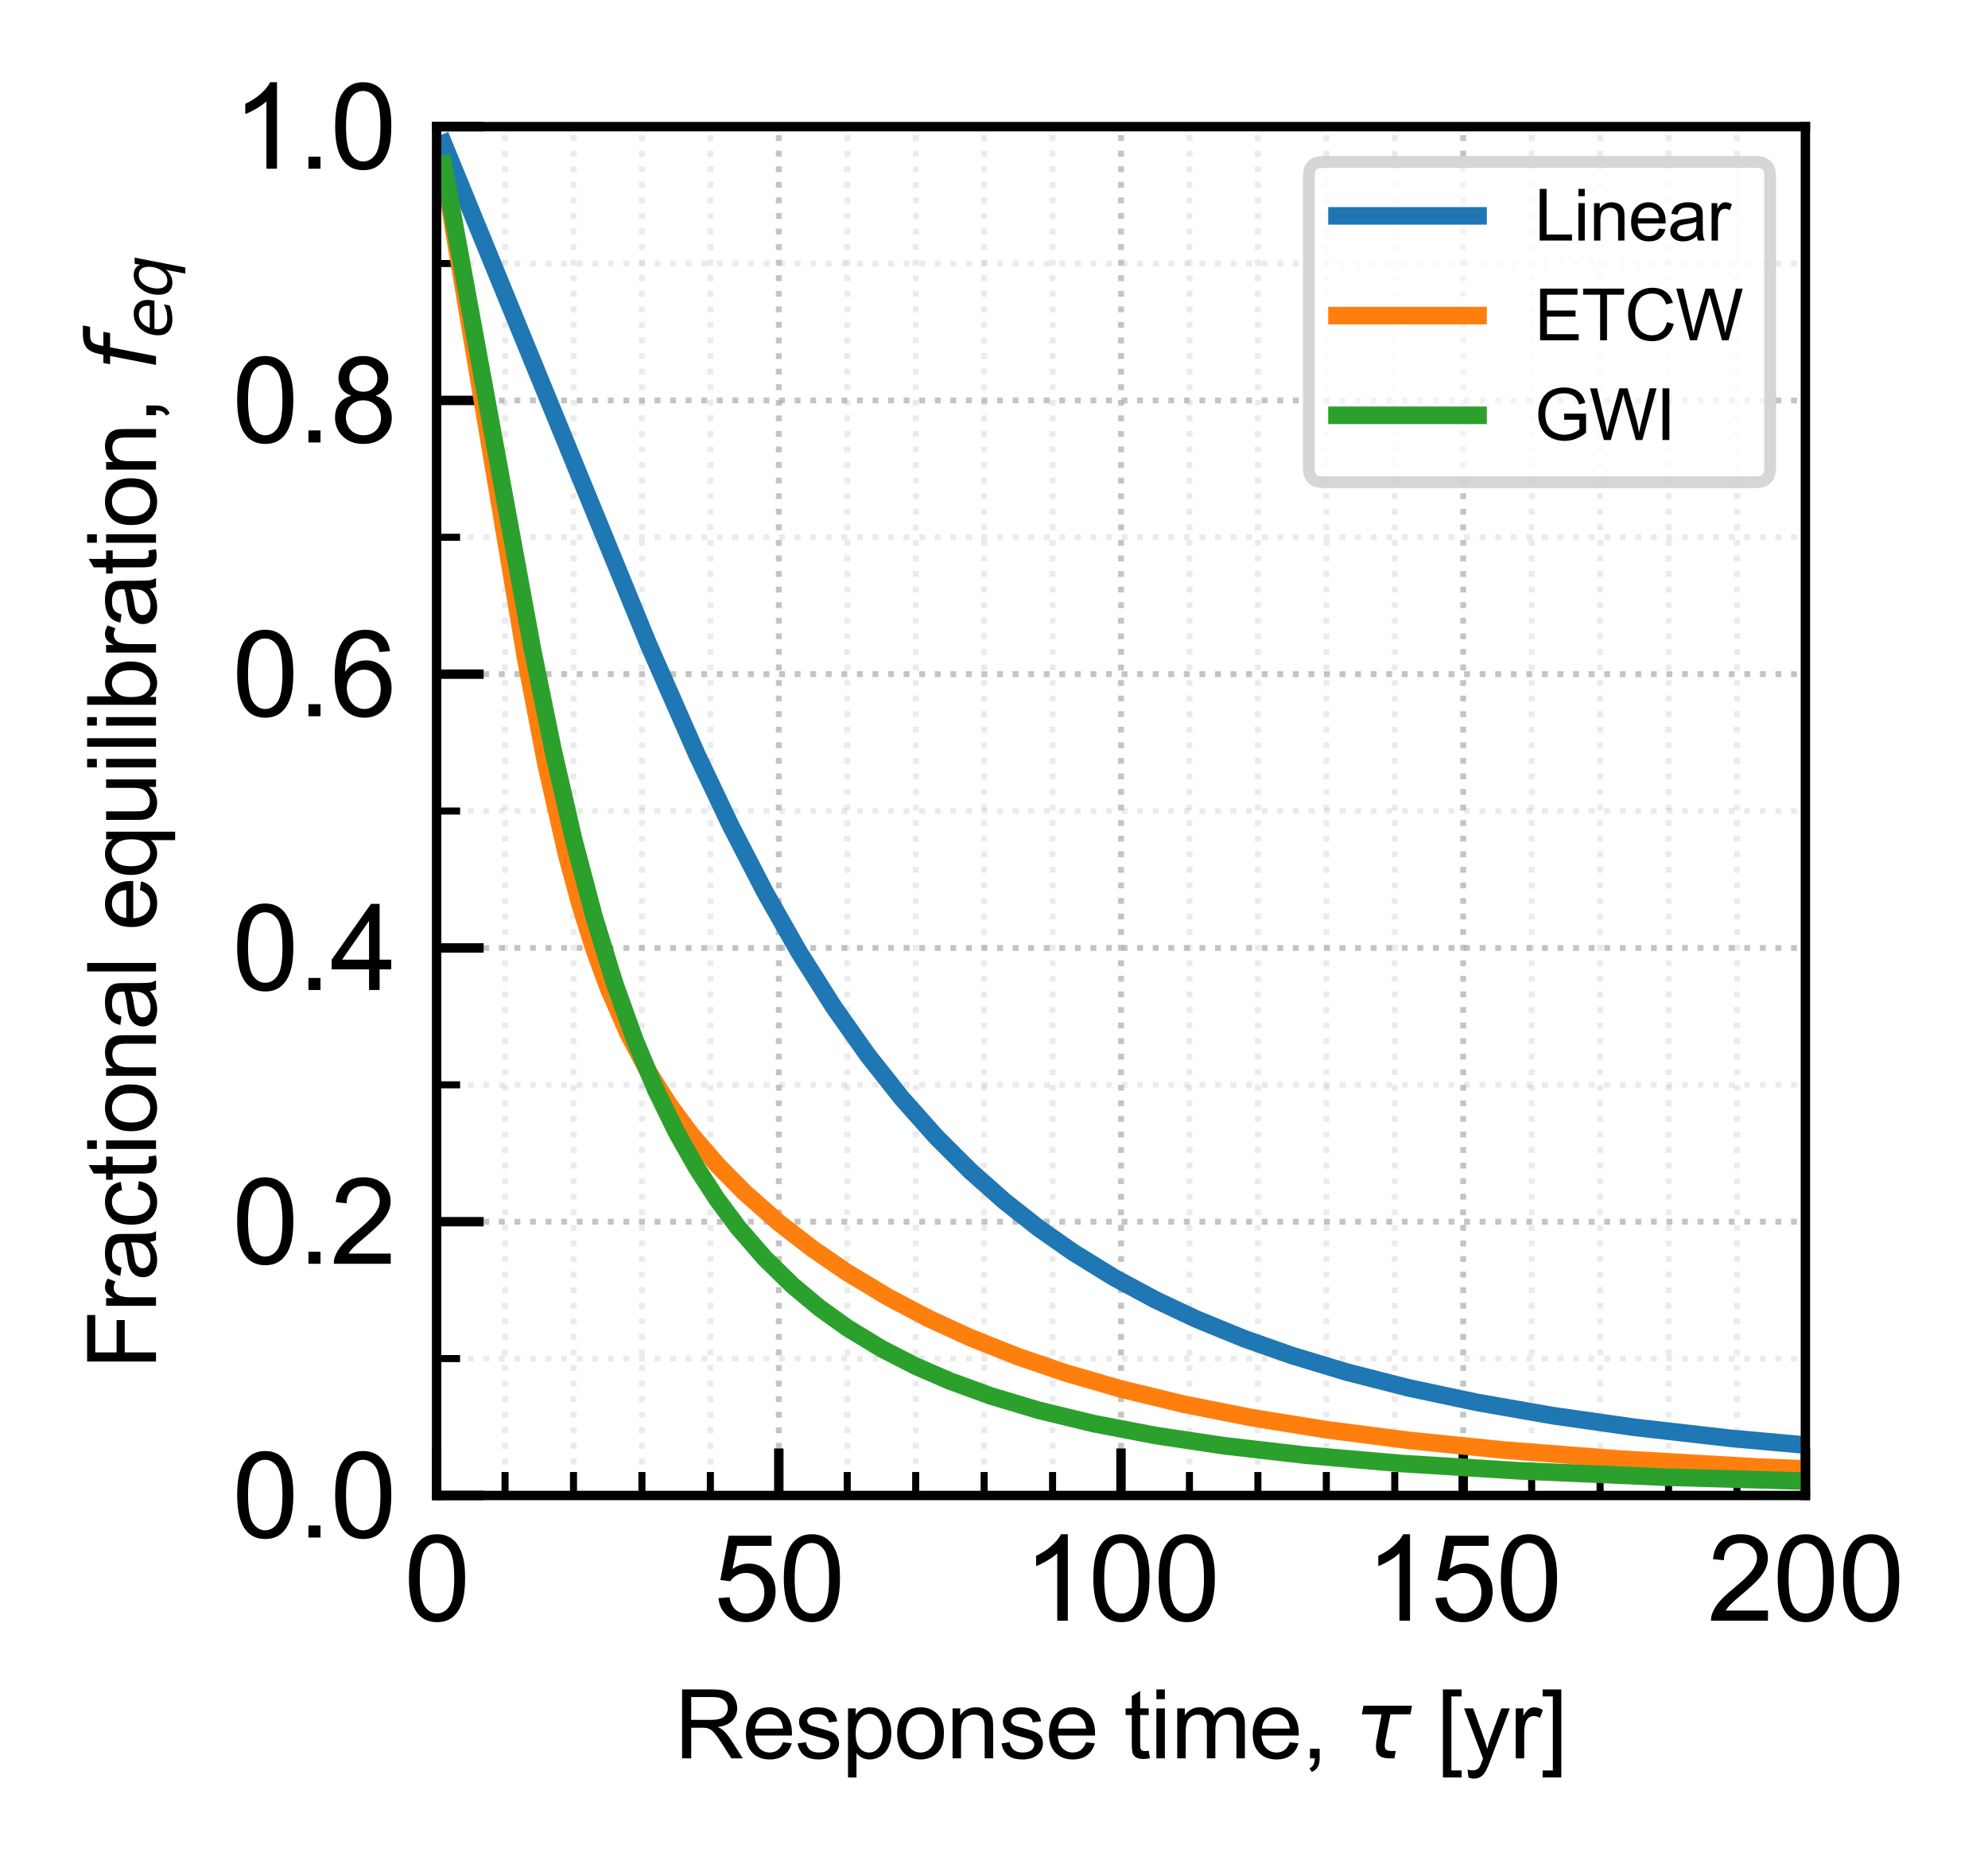 <?xml version="1.0" encoding="utf-8" standalone="no"?>
<!DOCTYPE svg PUBLIC "-//W3C//DTD SVG 1.1//EN"
  "http://www.w3.org/Graphics/SVG/1.1/DTD/svg11.dtd">
<svg xmlns:xlink="http://www.w3.org/1999/xlink" width="169.2pt" height="158.643pt" viewBox="0 0 169.2 158.643" xmlns="http://www.w3.org/2000/svg" version="1.1">
 <defs>
  <style type="text/css">*{stroke-linejoin: round; stroke-linecap: butt}</style>
 </defs>
 <g id="figure_1">
  <g id="patch_1">
   <path d="M 0 158.643 
L 169.2 158.643 
L 169.2 0 
L 0 0 
z
" style="fill: #ffffff"/>
  </g>
  <g id="axes_1">
   <g id="patch_2">
    <path d="M 37.16 127.278 
L 153.659 127.278 
L 153.659 10.779 
L 37.16 10.779 
z
" style="fill: #ffffff"/>
   </g>
   <g id="matplotlib.axis_1">
    <g id="xtick_1">
     <g id="line2d_1">
      <path d="M 37.16 127.278 
L 37.16 10.779 
" clip-path="url(#pc738ea5430)" style="fill: none; stroke-dasharray: 0.5,0.825; stroke-dashoffset: 0; stroke: #b0b0b0; stroke-opacity: 0.75; stroke-width: 0.5"/>
     </g>
     <g id="line2d_2">
      <defs>
       <path id="m92e9aaddfe" d="M 0 0 
L 0 -4 
" style="stroke: #000000; stroke-width: 0.8"/>
      </defs>
      <g>
       <use xlink:href="#m92e9aaddfe" x="37.16" y="127.278" style="stroke: #000000; stroke-width: 0.8"/>
      </g>
     </g>
     <g id="text_1">
      <!-- 0 -->
      <g transform="translate(34.38 137.935) scale(0.1 -0.1)">
       <defs>
        <path id="ArialMT-30" d="M 266 2259 
Q 266 3072 433 3567 
Q 600 4063 929 4331 
Q 1259 4600 1759 4600 
Q 2128 4600 2406 4451 
Q 2684 4303 2865 4023 
Q 3047 3744 3150 3342 
Q 3253 2941 3253 2259 
Q 3253 1453 3087 958 
Q 2922 463 2592 192 
Q 2263 -78 1759 -78 
Q 1097 -78 719 397 
Q 266 969 266 2259 
z
M 844 2259 
Q 844 1131 1108 757 
Q 1372 384 1759 384 
Q 2147 384 2411 759 
Q 2675 1134 2675 2259 
Q 2675 3391 2411 3762 
Q 2147 4134 1753 4134 
Q 1366 4134 1134 3806 
Q 844 3388 844 2259 
z
" transform="scale(0.016)"/>
       </defs>
       <use xlink:href="#ArialMT-30"/>
      </g>
     </g>
    </g>
    <g id="xtick_2">
     <g id="line2d_3">
      <path d="M 66.285 127.278 
L 66.285 10.779 
" clip-path="url(#pc738ea5430)" style="fill: none; stroke-dasharray: 0.5,0.825; stroke-dashoffset: 0; stroke: #b0b0b0; stroke-opacity: 0.75; stroke-width: 0.5"/>
     </g>
     <g id="line2d_4">
      <g>
       <use xlink:href="#m92e9aaddfe" x="66.285" y="127.278" style="stroke: #000000; stroke-width: 0.8"/>
      </g>
     </g>
     <g id="text_2">
      <!-- 50 -->
      <g transform="translate(60.724 137.935) scale(0.1 -0.1)">
       <defs>
        <path id="ArialMT-35" d="M 266 1200 
L 856 1250 
Q 922 819 1161 601 
Q 1400 384 1738 384 
Q 2144 384 2425 690 
Q 2706 997 2706 1503 
Q 2706 1984 2436 2262 
Q 2166 2541 1728 2541 
Q 1456 2541 1237 2417 
Q 1019 2294 894 2097 
L 366 2166 
L 809 4519 
L 3088 4519 
L 3088 3981 
L 1259 3981 
L 1013 2750 
Q 1425 3038 1878 3038 
Q 2478 3038 2890 2622 
Q 3303 2206 3303 1553 
Q 3303 931 2941 478 
Q 2500 -78 1738 -78 
Q 1113 -78 717 272 
Q 322 622 266 1200 
z
" transform="scale(0.016)"/>
       </defs>
       <use xlink:href="#ArialMT-35"/>
       <use xlink:href="#ArialMT-30" x="55.615"/>
      </g>
     </g>
    </g>
    <g id="xtick_3">
     <g id="line2d_5">
      <path d="M 95.409 127.278 
L 95.409 10.779 
" clip-path="url(#pc738ea5430)" style="fill: none; stroke-dasharray: 0.5,0.825; stroke-dashoffset: 0; stroke: #b0b0b0; stroke-opacity: 0.75; stroke-width: 0.5"/>
     </g>
     <g id="line2d_6">
      <g>
       <use xlink:href="#m92e9aaddfe" x="95.409" y="127.278" style="stroke: #000000; stroke-width: 0.8"/>
      </g>
     </g>
     <g id="text_3">
      <!-- 100 -->
      <g transform="translate(87.068 137.935) scale(0.1 -0.1)">
       <defs>
        <path id="ArialMT-31" d="M 2384 0 
L 1822 0 
L 1822 3584 
Q 1619 3391 1289 3197 
Q 959 3003 697 2906 
L 697 3450 
Q 1169 3672 1522 3987 
Q 1875 4303 2022 4600 
L 2384 4600 
L 2384 0 
z
" transform="scale(0.016)"/>
       </defs>
       <use xlink:href="#ArialMT-31"/>
       <use xlink:href="#ArialMT-30" x="55.615"/>
       <use xlink:href="#ArialMT-30" x="111.23"/>
      </g>
     </g>
    </g>
    <g id="xtick_4">
     <g id="line2d_7">
      <path d="M 124.534 127.278 
L 124.534 10.779 
" clip-path="url(#pc738ea5430)" style="fill: none; stroke-dasharray: 0.5,0.825; stroke-dashoffset: 0; stroke: #b0b0b0; stroke-opacity: 0.75; stroke-width: 0.5"/>
     </g>
     <g id="line2d_8">
      <g>
       <use xlink:href="#m92e9aaddfe" x="124.534" y="127.278" style="stroke: #000000; stroke-width: 0.8"/>
      </g>
     </g>
     <g id="text_4">
      <!-- 150 -->
      <g transform="translate(116.193 137.935) scale(0.1 -0.1)">
       <use xlink:href="#ArialMT-31"/>
       <use xlink:href="#ArialMT-35" x="55.615"/>
       <use xlink:href="#ArialMT-30" x="111.23"/>
      </g>
     </g>
    </g>
    <g id="xtick_5">
     <g id="line2d_9">
      <path d="M 153.659 127.278 
L 153.659 10.779 
" clip-path="url(#pc738ea5430)" style="fill: none; stroke-dasharray: 0.5,0.825; stroke-dashoffset: 0; stroke: #b0b0b0; stroke-opacity: 0.75; stroke-width: 0.5"/>
     </g>
     <g id="line2d_10">
      <g>
       <use xlink:href="#m92e9aaddfe" x="153.659" y="127.278" style="stroke: #000000; stroke-width: 0.8"/>
      </g>
     </g>
     <g id="text_5">
      <!-- 200 -->
      <g transform="translate(145.317 137.935) scale(0.1 -0.1)">
       <defs>
        <path id="ArialMT-32" d="M 3222 541 
L 3222 0 
L 194 0 
Q 188 203 259 391 
Q 375 700 629 1000 
Q 884 1300 1366 1694 
Q 2113 2306 2375 2664 
Q 2638 3022 2638 3341 
Q 2638 3675 2398 3904 
Q 2159 4134 1775 4134 
Q 1369 4134 1125 3890 
Q 881 3647 878 3216 
L 300 3275 
Q 359 3922 746 4261 
Q 1134 4600 1788 4600 
Q 2447 4600 2831 4234 
Q 3216 3869 3216 3328 
Q 3216 3053 3103 2787 
Q 2991 2522 2730 2228 
Q 2469 1934 1863 1422 
Q 1356 997 1212 845 
Q 1069 694 975 541 
L 3222 541 
z
" transform="scale(0.016)"/>
       </defs>
       <use xlink:href="#ArialMT-32"/>
       <use xlink:href="#ArialMT-30" x="55.615"/>
       <use xlink:href="#ArialMT-30" x="111.23"/>
      </g>
     </g>
    </g>
    <g id="xtick_6">
     <g id="line2d_11">
      <path d="M 42.985 127.278 
L 42.985 10.779 
" clip-path="url(#pc738ea5430)" style="fill: none; stroke-dasharray: 0.5,0.825; stroke-dashoffset: 0; stroke: #b0b0b0; stroke-opacity: 0.25; stroke-width: 0.5"/>
     </g>
     <g id="line2d_12">
      <defs>
       <path id="m42c4750585" d="M 0 0 
L 0 -2 
" style="stroke: #000000; stroke-width: 0.6"/>
      </defs>
      <g>
       <use xlink:href="#m42c4750585" x="42.985" y="127.278" style="stroke: #000000; stroke-width: 0.6"/>
      </g>
     </g>
    </g>
    <g id="xtick_7">
     <g id="line2d_13">
      <path d="M 48.81 127.278 
L 48.81 10.779 
" clip-path="url(#pc738ea5430)" style="fill: none; stroke-dasharray: 0.5,0.825; stroke-dashoffset: 0; stroke: #b0b0b0; stroke-opacity: 0.25; stroke-width: 0.5"/>
     </g>
     <g id="line2d_14">
      <g>
       <use xlink:href="#m42c4750585" x="48.81" y="127.278" style="stroke: #000000; stroke-width: 0.6"/>
      </g>
     </g>
    </g>
    <g id="xtick_8">
     <g id="line2d_15">
      <path d="M 54.635 127.278 
L 54.635 10.779 
" clip-path="url(#pc738ea5430)" style="fill: none; stroke-dasharray: 0.5,0.825; stroke-dashoffset: 0; stroke: #b0b0b0; stroke-opacity: 0.25; stroke-width: 0.5"/>
     </g>
     <g id="line2d_16">
      <g>
       <use xlink:href="#m42c4750585" x="54.635" y="127.278" style="stroke: #000000; stroke-width: 0.6"/>
      </g>
     </g>
    </g>
    <g id="xtick_9">
     <g id="line2d_17">
      <path d="M 60.46 127.278 
L 60.46 10.779 
" clip-path="url(#pc738ea5430)" style="fill: none; stroke-dasharray: 0.5,0.825; stroke-dashoffset: 0; stroke: #b0b0b0; stroke-opacity: 0.25; stroke-width: 0.5"/>
     </g>
     <g id="line2d_18">
      <g>
       <use xlink:href="#m42c4750585" x="60.46" y="127.278" style="stroke: #000000; stroke-width: 0.6"/>
      </g>
     </g>
    </g>
    <g id="xtick_10">
     <g id="line2d_19">
      <path d="M 72.11 127.278 
L 72.11 10.779 
" clip-path="url(#pc738ea5430)" style="fill: none; stroke-dasharray: 0.5,0.825; stroke-dashoffset: 0; stroke: #b0b0b0; stroke-opacity: 0.25; stroke-width: 0.5"/>
     </g>
     <g id="line2d_20">
      <g>
       <use xlink:href="#m42c4750585" x="72.11" y="127.278" style="stroke: #000000; stroke-width: 0.6"/>
      </g>
     </g>
    </g>
    <g id="xtick_11">
     <g id="line2d_21">
      <path d="M 77.935 127.278 
L 77.935 10.779 
" clip-path="url(#pc738ea5430)" style="fill: none; stroke-dasharray: 0.5,0.825; stroke-dashoffset: 0; stroke: #b0b0b0; stroke-opacity: 0.25; stroke-width: 0.5"/>
     </g>
     <g id="line2d_22">
      <g>
       <use xlink:href="#m42c4750585" x="77.935" y="127.278" style="stroke: #000000; stroke-width: 0.6"/>
      </g>
     </g>
    </g>
    <g id="xtick_12">
     <g id="line2d_23">
      <path d="M 83.759 127.278 
L 83.759 10.779 
" clip-path="url(#pc738ea5430)" style="fill: none; stroke-dasharray: 0.5,0.825; stroke-dashoffset: 0; stroke: #b0b0b0; stroke-opacity: 0.25; stroke-width: 0.5"/>
     </g>
     <g id="line2d_24">
      <g>
       <use xlink:href="#m42c4750585" x="83.759" y="127.278" style="stroke: #000000; stroke-width: 0.6"/>
      </g>
     </g>
    </g>
    <g id="xtick_13">
     <g id="line2d_25">
      <path d="M 89.584 127.278 
L 89.584 10.779 
" clip-path="url(#pc738ea5430)" style="fill: none; stroke-dasharray: 0.5,0.825; stroke-dashoffset: 0; stroke: #b0b0b0; stroke-opacity: 0.25; stroke-width: 0.5"/>
     </g>
     <g id="line2d_26">
      <g>
       <use xlink:href="#m42c4750585" x="89.584" y="127.278" style="stroke: #000000; stroke-width: 0.6"/>
      </g>
     </g>
    </g>
    <g id="xtick_14">
     <g id="line2d_27">
      <path d="M 101.234 127.278 
L 101.234 10.779 
" clip-path="url(#pc738ea5430)" style="fill: none; stroke-dasharray: 0.5,0.825; stroke-dashoffset: 0; stroke: #b0b0b0; stroke-opacity: 0.25; stroke-width: 0.5"/>
     </g>
     <g id="line2d_28">
      <g>
       <use xlink:href="#m42c4750585" x="101.234" y="127.278" style="stroke: #000000; stroke-width: 0.6"/>
      </g>
     </g>
    </g>
    <g id="xtick_15">
     <g id="line2d_29">
      <path d="M 107.059 127.278 
L 107.059 10.779 
" clip-path="url(#pc738ea5430)" style="fill: none; stroke-dasharray: 0.5,0.825; stroke-dashoffset: 0; stroke: #b0b0b0; stroke-opacity: 0.25; stroke-width: 0.5"/>
     </g>
     <g id="line2d_30">
      <g>
       <use xlink:href="#m42c4750585" x="107.059" y="127.278" style="stroke: #000000; stroke-width: 0.6"/>
      </g>
     </g>
    </g>
    <g id="xtick_16">
     <g id="line2d_31">
      <path d="M 112.884 127.278 
L 112.884 10.779 
" clip-path="url(#pc738ea5430)" style="fill: none; stroke-dasharray: 0.5,0.825; stroke-dashoffset: 0; stroke: #b0b0b0; stroke-opacity: 0.25; stroke-width: 0.5"/>
     </g>
     <g id="line2d_32">
      <g>
       <use xlink:href="#m42c4750585" x="112.884" y="127.278" style="stroke: #000000; stroke-width: 0.6"/>
      </g>
     </g>
    </g>
    <g id="xtick_17">
     <g id="line2d_33">
      <path d="M 118.709 127.278 
L 118.709 10.779 
" clip-path="url(#pc738ea5430)" style="fill: none; stroke-dasharray: 0.5,0.825; stroke-dashoffset: 0; stroke: #b0b0b0; stroke-opacity: 0.25; stroke-width: 0.5"/>
     </g>
     <g id="line2d_34">
      <g>
       <use xlink:href="#m42c4750585" x="118.709" y="127.278" style="stroke: #000000; stroke-width: 0.6"/>
      </g>
     </g>
    </g>
    <g id="xtick_18">
     <g id="line2d_35">
      <path d="M 130.359 127.278 
L 130.359 10.779 
" clip-path="url(#pc738ea5430)" style="fill: none; stroke-dasharray: 0.5,0.825; stroke-dashoffset: 0; stroke: #b0b0b0; stroke-opacity: 0.25; stroke-width: 0.5"/>
     </g>
     <g id="line2d_36">
      <g>
       <use xlink:href="#m42c4750585" x="130.359" y="127.278" style="stroke: #000000; stroke-width: 0.6"/>
      </g>
     </g>
    </g>
    <g id="xtick_19">
     <g id="line2d_37">
      <path d="M 136.184 127.278 
L 136.184 10.779 
" clip-path="url(#pc738ea5430)" style="fill: none; stroke-dasharray: 0.5,0.825; stroke-dashoffset: 0; stroke: #b0b0b0; stroke-opacity: 0.25; stroke-width: 0.5"/>
     </g>
     <g id="line2d_38">
      <g>
       <use xlink:href="#m42c4750585" x="136.184" y="127.278" style="stroke: #000000; stroke-width: 0.6"/>
      </g>
     </g>
    </g>
    <g id="xtick_20">
     <g id="line2d_39">
      <path d="M 142.009 127.278 
L 142.009 10.779 
" clip-path="url(#pc738ea5430)" style="fill: none; stroke-dasharray: 0.5,0.825; stroke-dashoffset: 0; stroke: #b0b0b0; stroke-opacity: 0.25; stroke-width: 0.5"/>
     </g>
     <g id="line2d_40">
      <g>
       <use xlink:href="#m42c4750585" x="142.009" y="127.278" style="stroke: #000000; stroke-width: 0.6"/>
      </g>
     </g>
    </g>
    <g id="xtick_21">
     <g id="line2d_41">
      <path d="M 147.834 127.278 
L 147.834 10.779 
" clip-path="url(#pc738ea5430)" style="fill: none; stroke-dasharray: 0.5,0.825; stroke-dashoffset: 0; stroke: #b0b0b0; stroke-opacity: 0.25; stroke-width: 0.5"/>
     </g>
     <g id="line2d_42">
      <g>
       <use xlink:href="#m42c4750585" x="147.834" y="127.278" style="stroke: #000000; stroke-width: 0.6"/>
      </g>
     </g>
    </g>
    <g id="text_6">
     <!-- Response time, $\tau$ [$\mathregular{yr}$] -->
     <g transform="translate(57.409 149.683) scale(0.08 -0.08)">
      <defs>
       <path id="ArialMT-52" d="M 503 0 
L 503 4581 
L 2534 4581 
Q 3147 4581 3465 4457 
Q 3784 4334 3975 4021 
Q 4166 3709 4166 3331 
Q 4166 2844 3850 2509 
Q 3534 2175 2875 2084 
Q 3116 1969 3241 1856 
Q 3506 1613 3744 1247 
L 4541 0 
L 3778 0 
L 3172 953 
Q 2906 1366 2734 1584 
Q 2563 1803 2427 1890 
Q 2291 1978 2150 2013 
Q 2047 2034 1813 2034 
L 1109 2034 
L 1109 0 
L 503 0 
z
M 1109 2559 
L 2413 2559 
Q 2828 2559 3062 2645 
Q 3297 2731 3419 2920 
Q 3541 3109 3541 3331 
Q 3541 3656 3305 3865 
Q 3069 4075 2559 4075 
L 1109 4075 
L 1109 2559 
z
" transform="scale(0.016)"/>
       <path id="ArialMT-65" d="M 2694 1069 
L 3275 997 
Q 3138 488 2766 206 
Q 2394 -75 1816 -75 
Q 1088 -75 661 373 
Q 234 822 234 1631 
Q 234 2469 665 2931 
Q 1097 3394 1784 3394 
Q 2450 3394 2872 2941 
Q 3294 2488 3294 1666 
Q 3294 1616 3291 1516 
L 816 1516 
Q 847 969 1125 678 
Q 1403 388 1819 388 
Q 2128 388 2347 550 
Q 2566 713 2694 1069 
z
M 847 1978 
L 2700 1978 
Q 2663 2397 2488 2606 
Q 2219 2931 1791 2931 
Q 1403 2931 1139 2672 
Q 875 2413 847 1978 
z
" transform="scale(0.016)"/>
       <path id="ArialMT-73" d="M 197 991 
L 753 1078 
Q 800 744 1014 566 
Q 1228 388 1613 388 
Q 2000 388 2187 545 
Q 2375 703 2375 916 
Q 2375 1106 2209 1216 
Q 2094 1291 1634 1406 
Q 1016 1563 777 1677 
Q 538 1791 414 1992 
Q 291 2194 291 2438 
Q 291 2659 392 2848 
Q 494 3038 669 3163 
Q 800 3259 1026 3326 
Q 1253 3394 1513 3394 
Q 1903 3394 2198 3281 
Q 2494 3169 2634 2976 
Q 2775 2784 2828 2463 
L 2278 2388 
Q 2241 2644 2061 2787 
Q 1881 2931 1553 2931 
Q 1166 2931 1000 2803 
Q 834 2675 834 2503 
Q 834 2394 903 2306 
Q 972 2216 1119 2156 
Q 1203 2125 1616 2013 
Q 2213 1853 2448 1751 
Q 2684 1650 2818 1456 
Q 2953 1263 2953 975 
Q 2953 694 2789 445 
Q 2625 197 2315 61 
Q 2006 -75 1616 -75 
Q 969 -75 630 194 
Q 291 463 197 991 
z
" transform="scale(0.016)"/>
       <path id="ArialMT-70" d="M 422 -1272 
L 422 3319 
L 934 3319 
L 934 2888 
Q 1116 3141 1344 3267 
Q 1572 3394 1897 3394 
Q 2322 3394 2647 3175 
Q 2972 2956 3137 2557 
Q 3303 2159 3303 1684 
Q 3303 1175 3120 767 
Q 2938 359 2589 142 
Q 2241 -75 1856 -75 
Q 1575 -75 1351 44 
Q 1128 163 984 344 
L 984 -1272 
L 422 -1272 
z
M 931 1641 
Q 931 1000 1190 694 
Q 1450 388 1819 388 
Q 2194 388 2461 705 
Q 2728 1022 2728 1688 
Q 2728 2322 2467 2637 
Q 2206 2953 1844 2953 
Q 1484 2953 1207 2617 
Q 931 2281 931 1641 
z
" transform="scale(0.016)"/>
       <path id="ArialMT-6f" d="M 213 1659 
Q 213 2581 725 3025 
Q 1153 3394 1769 3394 
Q 2453 3394 2887 2945 
Q 3322 2497 3322 1706 
Q 3322 1066 3130 698 
Q 2938 331 2570 128 
Q 2203 -75 1769 -75 
Q 1072 -75 642 372 
Q 213 819 213 1659 
z
M 791 1659 
Q 791 1022 1069 705 
Q 1347 388 1769 388 
Q 2188 388 2466 706 
Q 2744 1025 2744 1678 
Q 2744 2294 2464 2611 
Q 2184 2928 1769 2928 
Q 1347 2928 1069 2612 
Q 791 2297 791 1659 
z
" transform="scale(0.016)"/>
       <path id="ArialMT-6e" d="M 422 0 
L 422 3319 
L 928 3319 
L 928 2847 
Q 1294 3394 1984 3394 
Q 2284 3394 2536 3286 
Q 2788 3178 2913 3003 
Q 3038 2828 3088 2588 
Q 3119 2431 3119 2041 
L 3119 0 
L 2556 0 
L 2556 2019 
Q 2556 2363 2490 2533 
Q 2425 2703 2258 2804 
Q 2091 2906 1866 2906 
Q 1506 2906 1245 2678 
Q 984 2450 984 1813 
L 984 0 
L 422 0 
z
" transform="scale(0.016)"/>
       <path id="ArialMT-20" transform="scale(0.016)"/>
       <path id="ArialMT-74" d="M 1650 503 
L 1731 6 
Q 1494 -44 1306 -44 
Q 1000 -44 831 53 
Q 663 150 594 308 
Q 525 466 525 972 
L 525 2881 
L 113 2881 
L 113 3319 
L 525 3319 
L 525 4141 
L 1084 4478 
L 1084 3319 
L 1650 3319 
L 1650 2881 
L 1084 2881 
L 1084 941 
Q 1084 700 1114 631 
Q 1144 563 1211 522 
Q 1278 481 1403 481 
Q 1497 481 1650 503 
z
" transform="scale(0.016)"/>
       <path id="ArialMT-69" d="M 425 3934 
L 425 4581 
L 988 4581 
L 988 3934 
L 425 3934 
z
M 425 0 
L 425 3319 
L 988 3319 
L 988 0 
L 425 0 
z
" transform="scale(0.016)"/>
       <path id="ArialMT-6d" d="M 422 0 
L 422 3319 
L 925 3319 
L 925 2853 
Q 1081 3097 1340 3245 
Q 1600 3394 1931 3394 
Q 2300 3394 2536 3241 
Q 2772 3088 2869 2813 
Q 3263 3394 3894 3394 
Q 4388 3394 4653 3120 
Q 4919 2847 4919 2278 
L 4919 0 
L 4359 0 
L 4359 2091 
Q 4359 2428 4304 2576 
Q 4250 2725 4106 2815 
Q 3963 2906 3769 2906 
Q 3419 2906 3187 2673 
Q 2956 2441 2956 1928 
L 2956 0 
L 2394 0 
L 2394 2156 
Q 2394 2531 2256 2718 
Q 2119 2906 1806 2906 
Q 1569 2906 1367 2781 
Q 1166 2656 1075 2415 
Q 984 2175 984 1722 
L 984 0 
L 422 0 
z
" transform="scale(0.016)"/>
       <path id="ArialMT-2c" d="M 569 0 
L 569 641 
L 1209 641 
L 1209 0 
Q 1209 -353 1084 -570 
Q 959 -788 688 -906 
L 531 -666 
Q 709 -588 793 -436 
Q 878 -284 888 0 
L 569 0 
z
" transform="scale(0.016)"/>
       <path id="DejaVuSans-Oblique-3c4" d="M 2103 638 
Q 2188 488 2525 488 
L 2800 488 
L 2706 0 
L 2363 0 
Q 1800 0 1600 300 
Q 1403 606 1534 1269 
L 1856 2925 
L 541 2925 
L 653 3500 
L 3881 3500 
L 3769 2925 
L 2444 2925 
L 2113 1234 
Q 2025 781 2103 638 
z
" transform="scale(0.016)"/>
       <path id="ArialMT-5b" d="M 434 -1272 
L 434 4581 
L 1675 4581 
L 1675 4116 
L 997 4116 
L 997 -806 
L 1675 -806 
L 1675 -1272 
L 434 -1272 
z
" transform="scale(0.016)"/>
       <path id="ArialMT-79" d="M 397 -1278 
L 334 -750 
Q 519 -800 656 -800 
Q 844 -800 956 -737 
Q 1069 -675 1141 -563 
Q 1194 -478 1313 -144 
Q 1328 -97 1363 -6 
L 103 3319 
L 709 3319 
L 1400 1397 
Q 1534 1031 1641 628 
Q 1738 1016 1872 1384 
L 2581 3319 
L 3144 3319 
L 1881 -56 
Q 1678 -603 1566 -809 
Q 1416 -1088 1222 -1217 
Q 1028 -1347 759 -1347 
Q 597 -1347 397 -1278 
z
" transform="scale(0.016)"/>
       <path id="ArialMT-72" d="M 416 0 
L 416 3319 
L 922 3319 
L 922 2816 
Q 1116 3169 1280 3281 
Q 1444 3394 1641 3394 
Q 1925 3394 2219 3213 
L 2025 2691 
Q 1819 2813 1613 2813 
Q 1428 2813 1281 2702 
Q 1134 2591 1072 2394 
Q 978 2094 978 1738 
L 978 0 
L 416 0 
z
" transform="scale(0.016)"/>
       <path id="ArialMT-5d" d="M 1363 -1272 
L 122 -1272 
L 122 -806 
L 800 -806 
L 800 4116 
L 122 4116 
L 122 4581 
L 1363 4581 
L 1363 -1272 
z
" transform="scale(0.016)"/>
      </defs>
      <use xlink:href="#ArialMT-52" transform="translate(0 0.422)"/>
      <use xlink:href="#ArialMT-65" transform="translate(72.217 0.422)"/>
      <use xlink:href="#ArialMT-73" transform="translate(127.832 0.422)"/>
      <use xlink:href="#ArialMT-70" transform="translate(177.832 0.422)"/>
      <use xlink:href="#ArialMT-6f" transform="translate(233.447 0.422)"/>
      <use xlink:href="#ArialMT-6e" transform="translate(289.062 0.422)"/>
      <use xlink:href="#ArialMT-73" transform="translate(344.678 0.422)"/>
      <use xlink:href="#ArialMT-65" transform="translate(394.678 0.422)"/>
      <use xlink:href="#ArialMT-20" transform="translate(450.293 0.422)"/>
      <use xlink:href="#ArialMT-74" transform="translate(478.076 0.422)"/>
      <use xlink:href="#ArialMT-69" transform="translate(505.859 0.422)"/>
      <use xlink:href="#ArialMT-6d" transform="translate(528.076 0.422)"/>
      <use xlink:href="#ArialMT-65" transform="translate(611.377 0.422)"/>
      <use xlink:href="#ArialMT-2c" transform="translate(666.992 0.422)"/>
      <use xlink:href="#ArialMT-20" transform="translate(694.775 0.422)"/>
      <use xlink:href="#DejaVuSans-Oblique-3c4" transform="translate(722.559 0.422)"/>
      <use xlink:href="#ArialMT-20" transform="translate(782.764 0.422)"/>
      <use xlink:href="#ArialMT-5b" transform="translate(810.547 0.422)"/>
      <use xlink:href="#ArialMT-79" transform="translate(838.33 0.422)"/>
      <use xlink:href="#ArialMT-72" transform="translate(888.33 0.422)"/>
      <use xlink:href="#ArialMT-5d" transform="translate(921.631 0.422)"/>
     </g>
    </g>
   </g>
   <g id="matplotlib.axis_2">
    <g id="ytick_1">
     <g id="line2d_43">
      <path d="M 37.16 127.278 
L 153.659 127.278 
" clip-path="url(#pc738ea5430)" style="fill: none; stroke-dasharray: 0.5,0.825; stroke-dashoffset: 0; stroke: #b0b0b0; stroke-opacity: 0.75; stroke-width: 0.5"/>
     </g>
     <g id="line2d_44">
      <defs>
       <path id="m158aa62cd8" d="M 0 0 
L 4 0 
" style="stroke: #000000; stroke-width: 0.8"/>
      </defs>
      <g>
       <use xlink:href="#m158aa62cd8" x="37.16" y="127.278" style="stroke: #000000; stroke-width: 0.8"/>
      </g>
     </g>
     <g id="text_7">
      <!-- 0.0 -->
      <g transform="translate(19.76 130.856) scale(0.1 -0.1)">
       <defs>
        <path id="ArialMT-2e" d="M 581 0 
L 581 641 
L 1222 641 
L 1222 0 
L 581 0 
z
" transform="scale(0.016)"/>
       </defs>
       <use xlink:href="#ArialMT-30"/>
       <use xlink:href="#ArialMT-2e" x="55.615"/>
       <use xlink:href="#ArialMT-30" x="83.398"/>
      </g>
     </g>
    </g>
    <g id="ytick_2">
     <g id="line2d_45">
      <path d="M 37.16 103.978 
L 153.659 103.978 
" clip-path="url(#pc738ea5430)" style="fill: none; stroke-dasharray: 0.5,0.825; stroke-dashoffset: 0; stroke: #b0b0b0; stroke-opacity: 0.75; stroke-width: 0.5"/>
     </g>
     <g id="line2d_46">
      <g>
       <use xlink:href="#m158aa62cd8" x="37.16" y="103.978" style="stroke: #000000; stroke-width: 0.8"/>
      </g>
     </g>
     <g id="text_8">
      <!-- 0.2 -->
      <g transform="translate(19.76 107.557) scale(0.1 -0.1)">
       <use xlink:href="#ArialMT-30"/>
       <use xlink:href="#ArialMT-2e" x="55.615"/>
       <use xlink:href="#ArialMT-32" x="83.398"/>
      </g>
     </g>
    </g>
    <g id="ytick_3">
     <g id="line2d_47">
      <path d="M 37.16 80.678 
L 153.659 80.678 
" clip-path="url(#pc738ea5430)" style="fill: none; stroke-dasharray: 0.5,0.825; stroke-dashoffset: 0; stroke: #b0b0b0; stroke-opacity: 0.75; stroke-width: 0.5"/>
     </g>
     <g id="line2d_48">
      <g>
       <use xlink:href="#m158aa62cd8" x="37.16" y="80.678" style="stroke: #000000; stroke-width: 0.8"/>
      </g>
     </g>
     <g id="text_9">
      <!-- 0.4 -->
      <g transform="translate(19.76 84.257) scale(0.1 -0.1)">
       <defs>
        <path id="ArialMT-34" d="M 2069 0 
L 2069 1097 
L 81 1097 
L 81 1613 
L 2172 4581 
L 2631 4581 
L 2631 1613 
L 3250 1613 
L 3250 1097 
L 2631 1097 
L 2631 0 
L 2069 0 
z
M 2069 1613 
L 2069 3678 
L 634 1613 
L 2069 1613 
z
" transform="scale(0.016)"/>
       </defs>
       <use xlink:href="#ArialMT-30"/>
       <use xlink:href="#ArialMT-2e" x="55.615"/>
       <use xlink:href="#ArialMT-34" x="83.398"/>
      </g>
     </g>
    </g>
    <g id="ytick_4">
     <g id="line2d_49">
      <path d="M 37.16 57.378 
L 153.659 57.378 
" clip-path="url(#pc738ea5430)" style="fill: none; stroke-dasharray: 0.5,0.825; stroke-dashoffset: 0; stroke: #b0b0b0; stroke-opacity: 0.75; stroke-width: 0.5"/>
     </g>
     <g id="line2d_50">
      <g>
       <use xlink:href="#m158aa62cd8" x="37.16" y="57.378" style="stroke: #000000; stroke-width: 0.8"/>
      </g>
     </g>
     <g id="text_10">
      <!-- 0.6 -->
      <g transform="translate(19.76 60.957) scale(0.1 -0.1)">
       <defs>
        <path id="ArialMT-36" d="M 3184 3459 
L 2625 3416 
Q 2550 3747 2413 3897 
Q 2184 4138 1850 4138 
Q 1581 4138 1378 3988 
Q 1113 3794 959 3422 
Q 806 3050 800 2363 
Q 1003 2672 1297 2822 
Q 1591 2972 1913 2972 
Q 2475 2972 2870 2558 
Q 3266 2144 3266 1488 
Q 3266 1056 3080 686 
Q 2894 316 2569 119 
Q 2244 -78 1831 -78 
Q 1128 -78 684 439 
Q 241 956 241 2144 
Q 241 3472 731 4075 
Q 1159 4600 1884 4600 
Q 2425 4600 2770 4297 
Q 3116 3994 3184 3459 
z
M 888 1484 
Q 888 1194 1011 928 
Q 1134 663 1356 523 
Q 1578 384 1822 384 
Q 2178 384 2434 671 
Q 2691 959 2691 1453 
Q 2691 1928 2437 2201 
Q 2184 2475 1800 2475 
Q 1419 2475 1153 2201 
Q 888 1928 888 1484 
z
" transform="scale(0.016)"/>
       </defs>
       <use xlink:href="#ArialMT-30"/>
       <use xlink:href="#ArialMT-2e" x="55.615"/>
       <use xlink:href="#ArialMT-36" x="83.398"/>
      </g>
     </g>
    </g>
    <g id="ytick_5">
     <g id="line2d_51">
      <path d="M 37.16 34.079 
L 153.659 34.079 
" clip-path="url(#pc738ea5430)" style="fill: none; stroke-dasharray: 0.5,0.825; stroke-dashoffset: 0; stroke: #b0b0b0; stroke-opacity: 0.75; stroke-width: 0.5"/>
     </g>
     <g id="line2d_52">
      <g>
       <use xlink:href="#m158aa62cd8" x="37.16" y="34.079" style="stroke: #000000; stroke-width: 0.8"/>
      </g>
     </g>
     <g id="text_11">
      <!-- 0.8 -->
      <g transform="translate(19.76 37.658) scale(0.1 -0.1)">
       <defs>
        <path id="ArialMT-38" d="M 1131 2484 
Q 781 2613 612 2850 
Q 444 3088 444 3419 
Q 444 3919 803 4259 
Q 1163 4600 1759 4600 
Q 2359 4600 2725 4251 
Q 3091 3903 3091 3403 
Q 3091 3084 2923 2848 
Q 2756 2613 2416 2484 
Q 2838 2347 3058 2040 
Q 3278 1734 3278 1309 
Q 3278 722 2862 322 
Q 2447 -78 1769 -78 
Q 1091 -78 675 323 
Q 259 725 259 1325 
Q 259 1772 486 2073 
Q 713 2375 1131 2484 
z
M 1019 3438 
Q 1019 3113 1228 2906 
Q 1438 2700 1772 2700 
Q 2097 2700 2305 2904 
Q 2513 3109 2513 3406 
Q 2513 3716 2298 3927 
Q 2084 4138 1766 4138 
Q 1444 4138 1231 3931 
Q 1019 3725 1019 3438 
z
M 838 1322 
Q 838 1081 952 856 
Q 1066 631 1291 507 
Q 1516 384 1775 384 
Q 2178 384 2440 643 
Q 2703 903 2703 1303 
Q 2703 1709 2433 1975 
Q 2163 2241 1756 2241 
Q 1359 2241 1098 1978 
Q 838 1716 838 1322 
z
" transform="scale(0.016)"/>
       </defs>
       <use xlink:href="#ArialMT-30"/>
       <use xlink:href="#ArialMT-2e" x="55.615"/>
       <use xlink:href="#ArialMT-38" x="83.398"/>
      </g>
     </g>
    </g>
    <g id="ytick_6">
     <g id="line2d_53">
      <path d="M 37.16 10.779 
L 153.659 10.779 
" clip-path="url(#pc738ea5430)" style="fill: none; stroke-dasharray: 0.5,0.825; stroke-dashoffset: 0; stroke: #b0b0b0; stroke-opacity: 0.75; stroke-width: 0.5"/>
     </g>
     <g id="line2d_54">
      <g>
       <use xlink:href="#m158aa62cd8" x="37.16" y="10.779" style="stroke: #000000; stroke-width: 0.8"/>
      </g>
     </g>
     <g id="text_12">
      <!-- 1.0 -->
      <g transform="translate(19.76 14.358) scale(0.1 -0.1)">
       <use xlink:href="#ArialMT-31"/>
       <use xlink:href="#ArialMT-2e" x="55.615"/>
       <use xlink:href="#ArialMT-30" x="83.398"/>
      </g>
     </g>
    </g>
    <g id="ytick_7">
     <g id="line2d_55">
      <path d="M 37.16 115.628 
L 153.659 115.628 
" clip-path="url(#pc738ea5430)" style="fill: none; stroke-dasharray: 0.5,0.825; stroke-dashoffset: 0; stroke: #b0b0b0; stroke-opacity: 0.25; stroke-width: 0.5"/>
     </g>
     <g id="line2d_56">
      <defs>
       <path id="md7af1d55b5" d="M 0 0 
L 2 0 
" style="stroke: #000000; stroke-width: 0.6"/>
      </defs>
      <g>
       <use xlink:href="#md7af1d55b5" x="37.16" y="115.628" style="stroke: #000000; stroke-width: 0.6"/>
      </g>
     </g>
    </g>
    <g id="ytick_8">
     <g id="line2d_57">
      <path d="M 37.16 92.328 
L 153.659 92.328 
" clip-path="url(#pc738ea5430)" style="fill: none; stroke-dasharray: 0.5,0.825; stroke-dashoffset: 0; stroke: #b0b0b0; stroke-opacity: 0.25; stroke-width: 0.5"/>
     </g>
     <g id="line2d_58">
      <g>
       <use xlink:href="#md7af1d55b5" x="37.16" y="92.328" style="stroke: #000000; stroke-width: 0.6"/>
      </g>
     </g>
    </g>
    <g id="ytick_9">
     <g id="line2d_59">
      <path d="M 37.16 69.028 
L 153.659 69.028 
" clip-path="url(#pc738ea5430)" style="fill: none; stroke-dasharray: 0.5,0.825; stroke-dashoffset: 0; stroke: #b0b0b0; stroke-opacity: 0.25; stroke-width: 0.5"/>
     </g>
     <g id="line2d_60">
      <g>
       <use xlink:href="#md7af1d55b5" x="37.16" y="69.028" style="stroke: #000000; stroke-width: 0.6"/>
      </g>
     </g>
    </g>
    <g id="ytick_10">
     <g id="line2d_61">
      <path d="M 37.16 45.728 
L 153.659 45.728 
" clip-path="url(#pc738ea5430)" style="fill: none; stroke-dasharray: 0.5,0.825; stroke-dashoffset: 0; stroke: #b0b0b0; stroke-opacity: 0.25; stroke-width: 0.5"/>
     </g>
     <g id="line2d_62">
      <g>
       <use xlink:href="#md7af1d55b5" x="37.16" y="45.728" style="stroke: #000000; stroke-width: 0.6"/>
      </g>
     </g>
    </g>
    <g id="ytick_11">
     <g id="line2d_63">
      <path d="M 37.16 22.429 
L 153.659 22.429 
" clip-path="url(#pc738ea5430)" style="fill: none; stroke-dasharray: 0.5,0.825; stroke-dashoffset: 0; stroke: #b0b0b0; stroke-opacity: 0.25; stroke-width: 0.5"/>
     </g>
     <g id="line2d_64">
      <g>
       <use xlink:href="#md7af1d55b5" x="37.16" y="22.429" style="stroke: #000000; stroke-width: 0.6"/>
      </g>
     </g>
    </g>
    <g id="text_13">
     <!-- Fractional equilibration, $f_{eq}$ -->
     <g transform="translate(13.28 116.548) rotate(-90) scale(0.08 -0.08)">
      <defs>
       <path id="ArialMT-46" d="M 525 0 
L 525 4581 
L 3616 4581 
L 3616 4041 
L 1131 4041 
L 1131 2622 
L 3281 2622 
L 3281 2081 
L 1131 2081 
L 1131 0 
L 525 0 
z
" transform="scale(0.016)"/>
       <path id="ArialMT-61" d="M 2588 409 
Q 2275 144 1986 34 
Q 1697 -75 1366 -75 
Q 819 -75 525 192 
Q 231 459 231 875 
Q 231 1119 342 1320 
Q 453 1522 633 1644 
Q 813 1766 1038 1828 
Q 1203 1872 1538 1913 
Q 2219 1994 2541 2106 
Q 2544 2222 2544 2253 
Q 2544 2597 2384 2738 
Q 2169 2928 1744 2928 
Q 1347 2928 1158 2789 
Q 969 2650 878 2297 
L 328 2372 
Q 403 2725 575 2942 
Q 747 3159 1072 3276 
Q 1397 3394 1825 3394 
Q 2250 3394 2515 3294 
Q 2781 3194 2906 3042 
Q 3031 2891 3081 2659 
Q 3109 2516 3109 2141 
L 3109 1391 
Q 3109 606 3145 398 
Q 3181 191 3288 0 
L 2700 0 
Q 2613 175 2588 409 
z
M 2541 1666 
Q 2234 1541 1622 1453 
Q 1275 1403 1131 1340 
Q 988 1278 909 1158 
Q 831 1038 831 891 
Q 831 666 1001 516 
Q 1172 366 1500 366 
Q 1825 366 2078 508 
Q 2331 650 2450 897 
Q 2541 1088 2541 1459 
L 2541 1666 
z
" transform="scale(0.016)"/>
       <path id="ArialMT-63" d="M 2588 1216 
L 3141 1144 
Q 3050 572 2676 248 
Q 2303 -75 1759 -75 
Q 1078 -75 664 370 
Q 250 816 250 1647 
Q 250 2184 428 2587 
Q 606 2991 970 3192 
Q 1334 3394 1763 3394 
Q 2303 3394 2647 3120 
Q 2991 2847 3088 2344 
L 2541 2259 
Q 2463 2594 2264 2762 
Q 2066 2931 1784 2931 
Q 1359 2931 1093 2626 
Q 828 2322 828 1663 
Q 828 994 1084 691 
Q 1341 388 1753 388 
Q 2084 388 2306 591 
Q 2528 794 2588 1216 
z
" transform="scale(0.016)"/>
       <path id="ArialMT-6c" d="M 409 0 
L 409 4581 
L 972 4581 
L 972 0 
L 409 0 
z
" transform="scale(0.016)"/>
       <path id="ArialMT-71" d="M 2538 -1272 
L 2538 353 
Q 2406 169 2170 47 
Q 1934 -75 1669 -75 
Q 1078 -75 651 397 
Q 225 869 225 1691 
Q 225 2191 398 2587 
Q 572 2984 901 3189 
Q 1231 3394 1625 3394 
Q 2241 3394 2594 2875 
L 2594 3319 
L 3100 3319 
L 3100 -1272 
L 2538 -1272 
z
M 803 1669 
Q 803 1028 1072 708 
Q 1341 388 1716 388 
Q 2075 388 2334 692 
Q 2594 997 2594 1619 
Q 2594 2281 2320 2615 
Q 2047 2950 1678 2950 
Q 1313 2950 1058 2639 
Q 803 2328 803 1669 
z
" transform="scale(0.016)"/>
       <path id="ArialMT-75" d="M 2597 0 
L 2597 488 
Q 2209 -75 1544 -75 
Q 1250 -75 995 37 
Q 741 150 617 320 
Q 494 491 444 738 
Q 409 903 409 1263 
L 409 3319 
L 972 3319 
L 972 1478 
Q 972 1038 1006 884 
Q 1059 663 1231 536 
Q 1403 409 1656 409 
Q 1909 409 2131 539 
Q 2353 669 2445 892 
Q 2538 1116 2538 1541 
L 2538 3319 
L 3100 3319 
L 3100 0 
L 2597 0 
z
" transform="scale(0.016)"/>
       <path id="ArialMT-62" d="M 941 0 
L 419 0 
L 419 4581 
L 981 4581 
L 981 2947 
Q 1338 3394 1891 3394 
Q 2197 3394 2470 3270 
Q 2744 3147 2920 2923 
Q 3097 2700 3197 2384 
Q 3297 2069 3297 1709 
Q 3297 856 2875 390 
Q 2453 -75 1863 -75 
Q 1275 -75 941 416 
L 941 0 
z
M 934 1684 
Q 934 1088 1097 822 
Q 1363 388 1816 388 
Q 2184 388 2453 708 
Q 2722 1028 2722 1663 
Q 2722 2313 2464 2622 
Q 2206 2931 1841 2931 
Q 1472 2931 1203 2611 
Q 934 2291 934 1684 
z
" transform="scale(0.016)"/>
       <path id="DejaVuSans-Oblique-66" d="M 3059 4863 
L 2969 4384 
L 2419 4384 
Q 2106 4384 1964 4261 
Q 1822 4138 1753 3809 
L 1691 3500 
L 2638 3500 
L 2553 3053 
L 1606 3053 
L 1013 0 
L 434 0 
L 1031 3053 
L 481 3053 
L 563 3500 
L 1113 3500 
L 1159 3744 
Q 1278 4363 1576 4613 
Q 1875 4863 2516 4863 
L 3059 4863 
z
" transform="scale(0.016)"/>
       <path id="DejaVuSans-Oblique-65" d="M 3078 2063 
Q 3088 2113 3092 2166 
Q 3097 2219 3097 2272 
Q 3097 2653 2873 2875 
Q 2650 3097 2266 3097 
Q 1838 3097 1509 2826 
Q 1181 2556 1013 2059 
L 3078 2063 
z
M 3578 1613 
L 903 1613 
Q 884 1494 878 1425 
Q 872 1356 872 1306 
Q 872 872 1139 634 
Q 1406 397 1894 397 
Q 2269 397 2603 481 
Q 2938 566 3225 728 
L 3116 159 
Q 2806 34 2476 -28 
Q 2147 -91 1806 -91 
Q 1078 -91 686 257 
Q 294 606 294 1247 
Q 294 1794 489 2264 
Q 684 2734 1063 3103 
Q 1306 3334 1642 3459 
Q 1978 3584 2356 3584 
Q 2950 3584 3301 3228 
Q 3653 2872 3653 2272 
Q 3653 2128 3634 1964 
Q 3616 1800 3578 1613 
z
" transform="scale(0.016)"/>
       <path id="DejaVuSans-Oblique-71" d="M 2669 525 
Q 2438 222 2123 65 
Q 1809 -91 1428 -91 
Q 897 -91 595 267 
Q 294 625 294 1253 
Q 294 1759 480 2231 
Q 666 2703 1013 3078 
Q 1238 3322 1530 3453 
Q 1822 3584 2144 3584 
Q 2531 3584 2781 3431 
Q 3031 3278 3144 2969 
L 3244 3494 
L 3822 3494 
L 2888 -1319 
L 2309 -1319 
L 2669 525 
z
M 891 1338 
Q 891 875 1084 633 
Q 1278 391 1644 391 
Q 2188 391 2572 911 
Q 2956 1431 2956 2175 
Q 2956 2625 2757 2864 
Q 2559 3103 2188 3103 
Q 1916 3103 1684 2976 
Q 1453 2850 1281 2606 
Q 1100 2350 995 2006 
Q 891 1663 891 1338 
z
" transform="scale(0.016)"/>
      </defs>
      <use xlink:href="#ArialMT-46" transform="translate(0 0.016)"/>
      <use xlink:href="#ArialMT-72" transform="translate(61.084 0.016)"/>
      <use xlink:href="#ArialMT-61" transform="translate(94.385 0.016)"/>
      <use xlink:href="#ArialMT-63" transform="translate(150 0.016)"/>
      <use xlink:href="#ArialMT-74" transform="translate(200 0.016)"/>
      <use xlink:href="#ArialMT-69" transform="translate(227.783 0.016)"/>
      <use xlink:href="#ArialMT-6f" transform="translate(250 0.016)"/>
      <use xlink:href="#ArialMT-6e" transform="translate(305.615 0.016)"/>
      <use xlink:href="#ArialMT-61" transform="translate(361.23 0.016)"/>
      <use xlink:href="#ArialMT-6c" transform="translate(416.846 0.016)"/>
      <use xlink:href="#ArialMT-20" transform="translate(439.062 0.016)"/>
      <use xlink:href="#ArialMT-65" transform="translate(466.846 0.016)"/>
      <use xlink:href="#ArialMT-71" transform="translate(522.461 0.016)"/>
      <use xlink:href="#ArialMT-75" transform="translate(578.076 0.016)"/>
      <use xlink:href="#ArialMT-69" transform="translate(633.691 0.016)"/>
      <use xlink:href="#ArialMT-6c" transform="translate(655.908 0.016)"/>
      <use xlink:href="#ArialMT-69" transform="translate(678.125 0.016)"/>
      <use xlink:href="#ArialMT-62" transform="translate(700.342 0.016)"/>
      <use xlink:href="#ArialMT-72" transform="translate(755.957 0.016)"/>
      <use xlink:href="#ArialMT-61" transform="translate(789.258 0.016)"/>
      <use xlink:href="#ArialMT-74" transform="translate(844.873 0.016)"/>
      <use xlink:href="#ArialMT-69" transform="translate(872.656 0.016)"/>
      <use xlink:href="#ArialMT-6f" transform="translate(894.873 0.016)"/>
      <use xlink:href="#ArialMT-6e" transform="translate(950.488 0.016)"/>
      <use xlink:href="#ArialMT-2c" transform="translate(1006.104 0.016)"/>
      <use xlink:href="#ArialMT-20" transform="translate(1033.887 0.016)"/>
      <use xlink:href="#DejaVuSans-Oblique-66" transform="translate(1061.67 0.016)"/>
      <use xlink:href="#DejaVuSans-Oblique-65" transform="translate(1096.875 -16.391) scale(0.7)"/>
      <use xlink:href="#DejaVuSans-Oblique-71" transform="translate(1139.941 -16.391) scale(0.7)"/>
     </g>
    </g>
   </g>
   <g id="line2d_65">
    <path d="M 37.742 12.21 
L 55.217 54.9 
L 59.295 64.177 
L 62.207 70.308 
L 65.12 75.948 
L 68.032 81.071 
L 70.945 85.684 
L 73.857 89.811 
L 76.77 93.49 
L 79.682 96.76 
L 82.594 99.666 
L 85.507 102.246 
L 88.419 104.539 
L 91.332 106.579 
L 94.827 108.736 
L 98.322 110.618 
L 101.817 112.265 
L 105.894 113.933 
L 109.972 115.371 
L 114.632 116.779 
L 119.874 118.117 
L 125.699 119.354 
L 132.106 120.476 
L 139.096 121.474 
L 147.251 122.409 
L 156.571 123.25 
L 167.638 124.017 
L 170.2 124.166 
L 170.2 124.166 
" clip-path="url(#pc738ea5430)" style="fill: none; stroke: #1f77b4; stroke-width: 1.5; stroke-linecap: square"/>
   </g>
   <g id="line2d_66">
    <path d="M 37.742 14.295 
L 44.732 55.993 
L 46.48 65.078 
L 48.227 72.747 
L 49.392 77.05 
L 50.557 80.764 
L 51.722 83.967 
L 53.47 87.986 
L 55.217 91.28 
L 56.965 94.041 
L 58.712 96.412 
L 61.042 99.134 
L 63.372 101.491 
L 66.285 104.063 
L 69.197 106.314 
L 72.11 108.307 
L 75.605 110.411 
L 79.099 112.247 
L 82.594 113.852 
L 86.672 115.473 
L 90.749 116.864 
L 95.409 118.215 
L 100.652 119.486 
L 106.477 120.646 
L 112.884 121.68 
L 119.874 122.585 
L 128.029 123.415 
L 137.931 124.185 
L 149.581 124.854 
L 163.561 125.427 
L 170.2 125.637 
L 170.2 125.637 
" clip-path="url(#pc738ea5430)" style="fill: none; stroke: #ff7f0e; stroke-width: 1.5; stroke-linecap: square"/>
   </g>
   <g id="line2d_67">
    <path d="M 37.742 13.989 
L 45.315 55.26 
L 47.062 63.794 
L 48.81 71.393 
L 50.557 78.003 
L 52.305 83.686 
L 54.052 88.551 
L 55.8 92.719 
L 57.547 96.302 
L 59.295 99.397 
L 61.042 102.085 
L 62.79 104.431 
L 65.12 107.119 
L 67.45 109.395 
L 69.78 111.338 
L 72.11 113.008 
L 75.022 114.781 
L 77.935 116.273 
L 80.847 117.536 
L 84.342 118.811 
L 88.419 120.033 
L 93.079 121.16 
L 98.322 122.167 
L 104.147 123.043 
L 111.137 123.851 
L 119.292 124.555 
L 129.194 125.174 
L 141.426 125.706 
L 157.154 126.156 
L 170.2 126.408 
L 170.2 126.408 
" clip-path="url(#pc738ea5430)" style="fill: none; stroke: #2ca02c; stroke-width: 1.5; stroke-linecap: square"/>
   </g>
   <g id="patch_3">
    <path d="M 37.16 127.278 
L 37.16 10.779 
" style="fill: none; stroke: #000000; stroke-width: 0.8; stroke-linejoin: miter; stroke-linecap: square"/>
   </g>
   <g id="patch_4">
    <path d="M 153.659 127.278 
L 153.659 10.779 
" style="fill: none; stroke: #000000; stroke-width: 0.8; stroke-linejoin: miter; stroke-linecap: square"/>
   </g>
   <g id="patch_5">
    <path d="M 37.16 127.278 
L 153.659 127.278 
" style="fill: none; stroke: #000000; stroke-width: 0.8; stroke-linejoin: miter; stroke-linecap: square"/>
   </g>
   <g id="patch_6">
    <path d="M 37.16 10.779 
L 153.659 10.779 
" style="fill: none; stroke: #000000; stroke-width: 0.8; stroke-linejoin: miter; stroke-linecap: square"/>
   </g>
   <g id="legend_1">
    <g id="patch_7">
     <path d="M 112.595 41.04 
L 149.459 41.04 
Q 150.659 41.04 150.659 39.84 
L 150.659 14.979 
Q 150.659 13.779 149.459 13.779 
L 112.595 13.779 
Q 111.395 13.779 111.395 14.979 
L 111.395 39.84 
Q 111.395 41.04 112.595 41.04 
z
" style="fill: #ffffff; opacity: 0.8; stroke: #cccccc; stroke-linejoin: miter"/>
    </g>
    <g id="line2d_68">
     <path d="M 113.795 18.374 
L 119.795 18.374 
L 125.795 18.374 
" style="fill: none; stroke: #1f77b4; stroke-width: 1.5; stroke-linecap: square"/>
    </g>
    <g id="text_14">
     <!-- Linear -->
     <g transform="translate(130.595 20.474) scale(0.06 -0.06)">
      <defs>
       <path id="ArialMT-4c" d="M 469 0 
L 469 4581 
L 1075 4581 
L 1075 541 
L 3331 541 
L 3331 0 
L 469 0 
z
" transform="scale(0.016)"/>
      </defs>
      <use xlink:href="#ArialMT-4c"/>
      <use xlink:href="#ArialMT-69" x="55.615"/>
      <use xlink:href="#ArialMT-6e" x="77.832"/>
      <use xlink:href="#ArialMT-65" x="133.447"/>
      <use xlink:href="#ArialMT-61" x="189.062"/>
      <use xlink:href="#ArialMT-72" x="244.678"/>
     </g>
    </g>
    <g id="line2d_69">
     <path d="M 113.795 26.861 
L 119.795 26.861 
L 125.795 26.861 
" style="fill: none; stroke: #ff7f0e; stroke-width: 1.5; stroke-linecap: square"/>
    </g>
    <g id="text_15">
     <!-- ETCW -->
     <g transform="translate(130.595 28.961) scale(0.06 -0.06)">
      <defs>
       <path id="ArialMT-45" d="M 506 0 
L 506 4581 
L 3819 4581 
L 3819 4041 
L 1113 4041 
L 1113 2638 
L 3647 2638 
L 3647 2100 
L 1113 2100 
L 1113 541 
L 3925 541 
L 3925 0 
L 506 0 
z
" transform="scale(0.016)"/>
       <path id="ArialMT-54" d="M 1659 0 
L 1659 4041 
L 150 4041 
L 150 4581 
L 3781 4581 
L 3781 4041 
L 2266 4041 
L 2266 0 
L 1659 0 
z
" transform="scale(0.016)"/>
       <path id="ArialMT-43" d="M 3763 1606 
L 4369 1453 
Q 4178 706 3683 314 
Q 3188 -78 2472 -78 
Q 1731 -78 1267 223 
Q 803 525 561 1097 
Q 319 1669 319 2325 
Q 319 3041 592 3573 
Q 866 4106 1370 4382 
Q 1875 4659 2481 4659 
Q 3169 4659 3637 4309 
Q 4106 3959 4291 3325 
L 3694 3184 
Q 3534 3684 3231 3912 
Q 2928 4141 2469 4141 
Q 1941 4141 1586 3887 
Q 1231 3634 1087 3207 
Q 944 2781 944 2328 
Q 944 1744 1114 1308 
Q 1284 872 1643 656 
Q 2003 441 2422 441 
Q 2931 441 3284 734 
Q 3638 1028 3763 1606 
z
" transform="scale(0.016)"/>
       <path id="ArialMT-57" d="M 1294 0 
L 78 4581 
L 700 4581 
L 1397 1578 
Q 1509 1106 1591 641 
Q 1766 1375 1797 1488 
L 2669 4581 
L 3400 4581 
L 4056 2263 
Q 4303 1400 4413 641 
Q 4500 1075 4641 1638 
L 5359 4581 
L 5969 4581 
L 4713 0 
L 4128 0 
L 3163 3491 
Q 3041 3928 3019 4028 
Q 2947 3713 2884 3491 
L 1913 0 
L 1294 0 
z
" transform="scale(0.016)"/>
      </defs>
      <use xlink:href="#ArialMT-45"/>
      <use xlink:href="#ArialMT-54" x="66.699"/>
      <use xlink:href="#ArialMT-43" x="127.783"/>
      <use xlink:href="#ArialMT-57" x="200"/>
     </g>
    </g>
    <g id="line2d_70">
     <path d="M 113.795 35.348 
L 119.795 35.348 
L 125.795 35.348 
" style="fill: none; stroke: #2ca02c; stroke-width: 1.5; stroke-linecap: square"/>
    </g>
    <g id="text_16">
     <!-- GWI -->
     <g transform="translate(130.595 37.448) scale(0.06 -0.06)">
      <defs>
       <path id="ArialMT-47" d="M 2638 1797 
L 2638 2334 
L 4578 2338 
L 4578 638 
Q 4131 281 3656 101 
Q 3181 -78 2681 -78 
Q 2006 -78 1454 211 
Q 903 500 622 1047 
Q 341 1594 341 2269 
Q 341 2938 620 3517 
Q 900 4097 1425 4378 
Q 1950 4659 2634 4659 
Q 3131 4659 3532 4498 
Q 3934 4338 4162 4050 
Q 4391 3763 4509 3300 
L 3963 3150 
Q 3859 3500 3706 3700 
Q 3553 3900 3268 4020 
Q 2984 4141 2638 4141 
Q 2222 4141 1919 4014 
Q 1616 3888 1430 3681 
Q 1244 3475 1141 3228 
Q 966 2803 966 2306 
Q 966 1694 1177 1281 
Q 1388 869 1791 669 
Q 2194 469 2647 469 
Q 3041 469 3416 620 
Q 3791 772 3984 944 
L 3984 1797 
L 2638 1797 
z
" transform="scale(0.016)"/>
       <path id="ArialMT-49" d="M 597 0 
L 597 4581 
L 1203 4581 
L 1203 0 
L 597 0 
z
" transform="scale(0.016)"/>
      </defs>
      <use xlink:href="#ArialMT-47"/>
      <use xlink:href="#ArialMT-57" x="77.783"/>
      <use xlink:href="#ArialMT-49" x="172.168"/>
     </g>
    </g>
   </g>
  </g>
 </g>
 <defs>
  <clipPath id="pc738ea5430">
   <rect x="37.16" y="10.779" width="116.499" height="116.499"/>
  </clipPath>
 </defs>
</svg>
